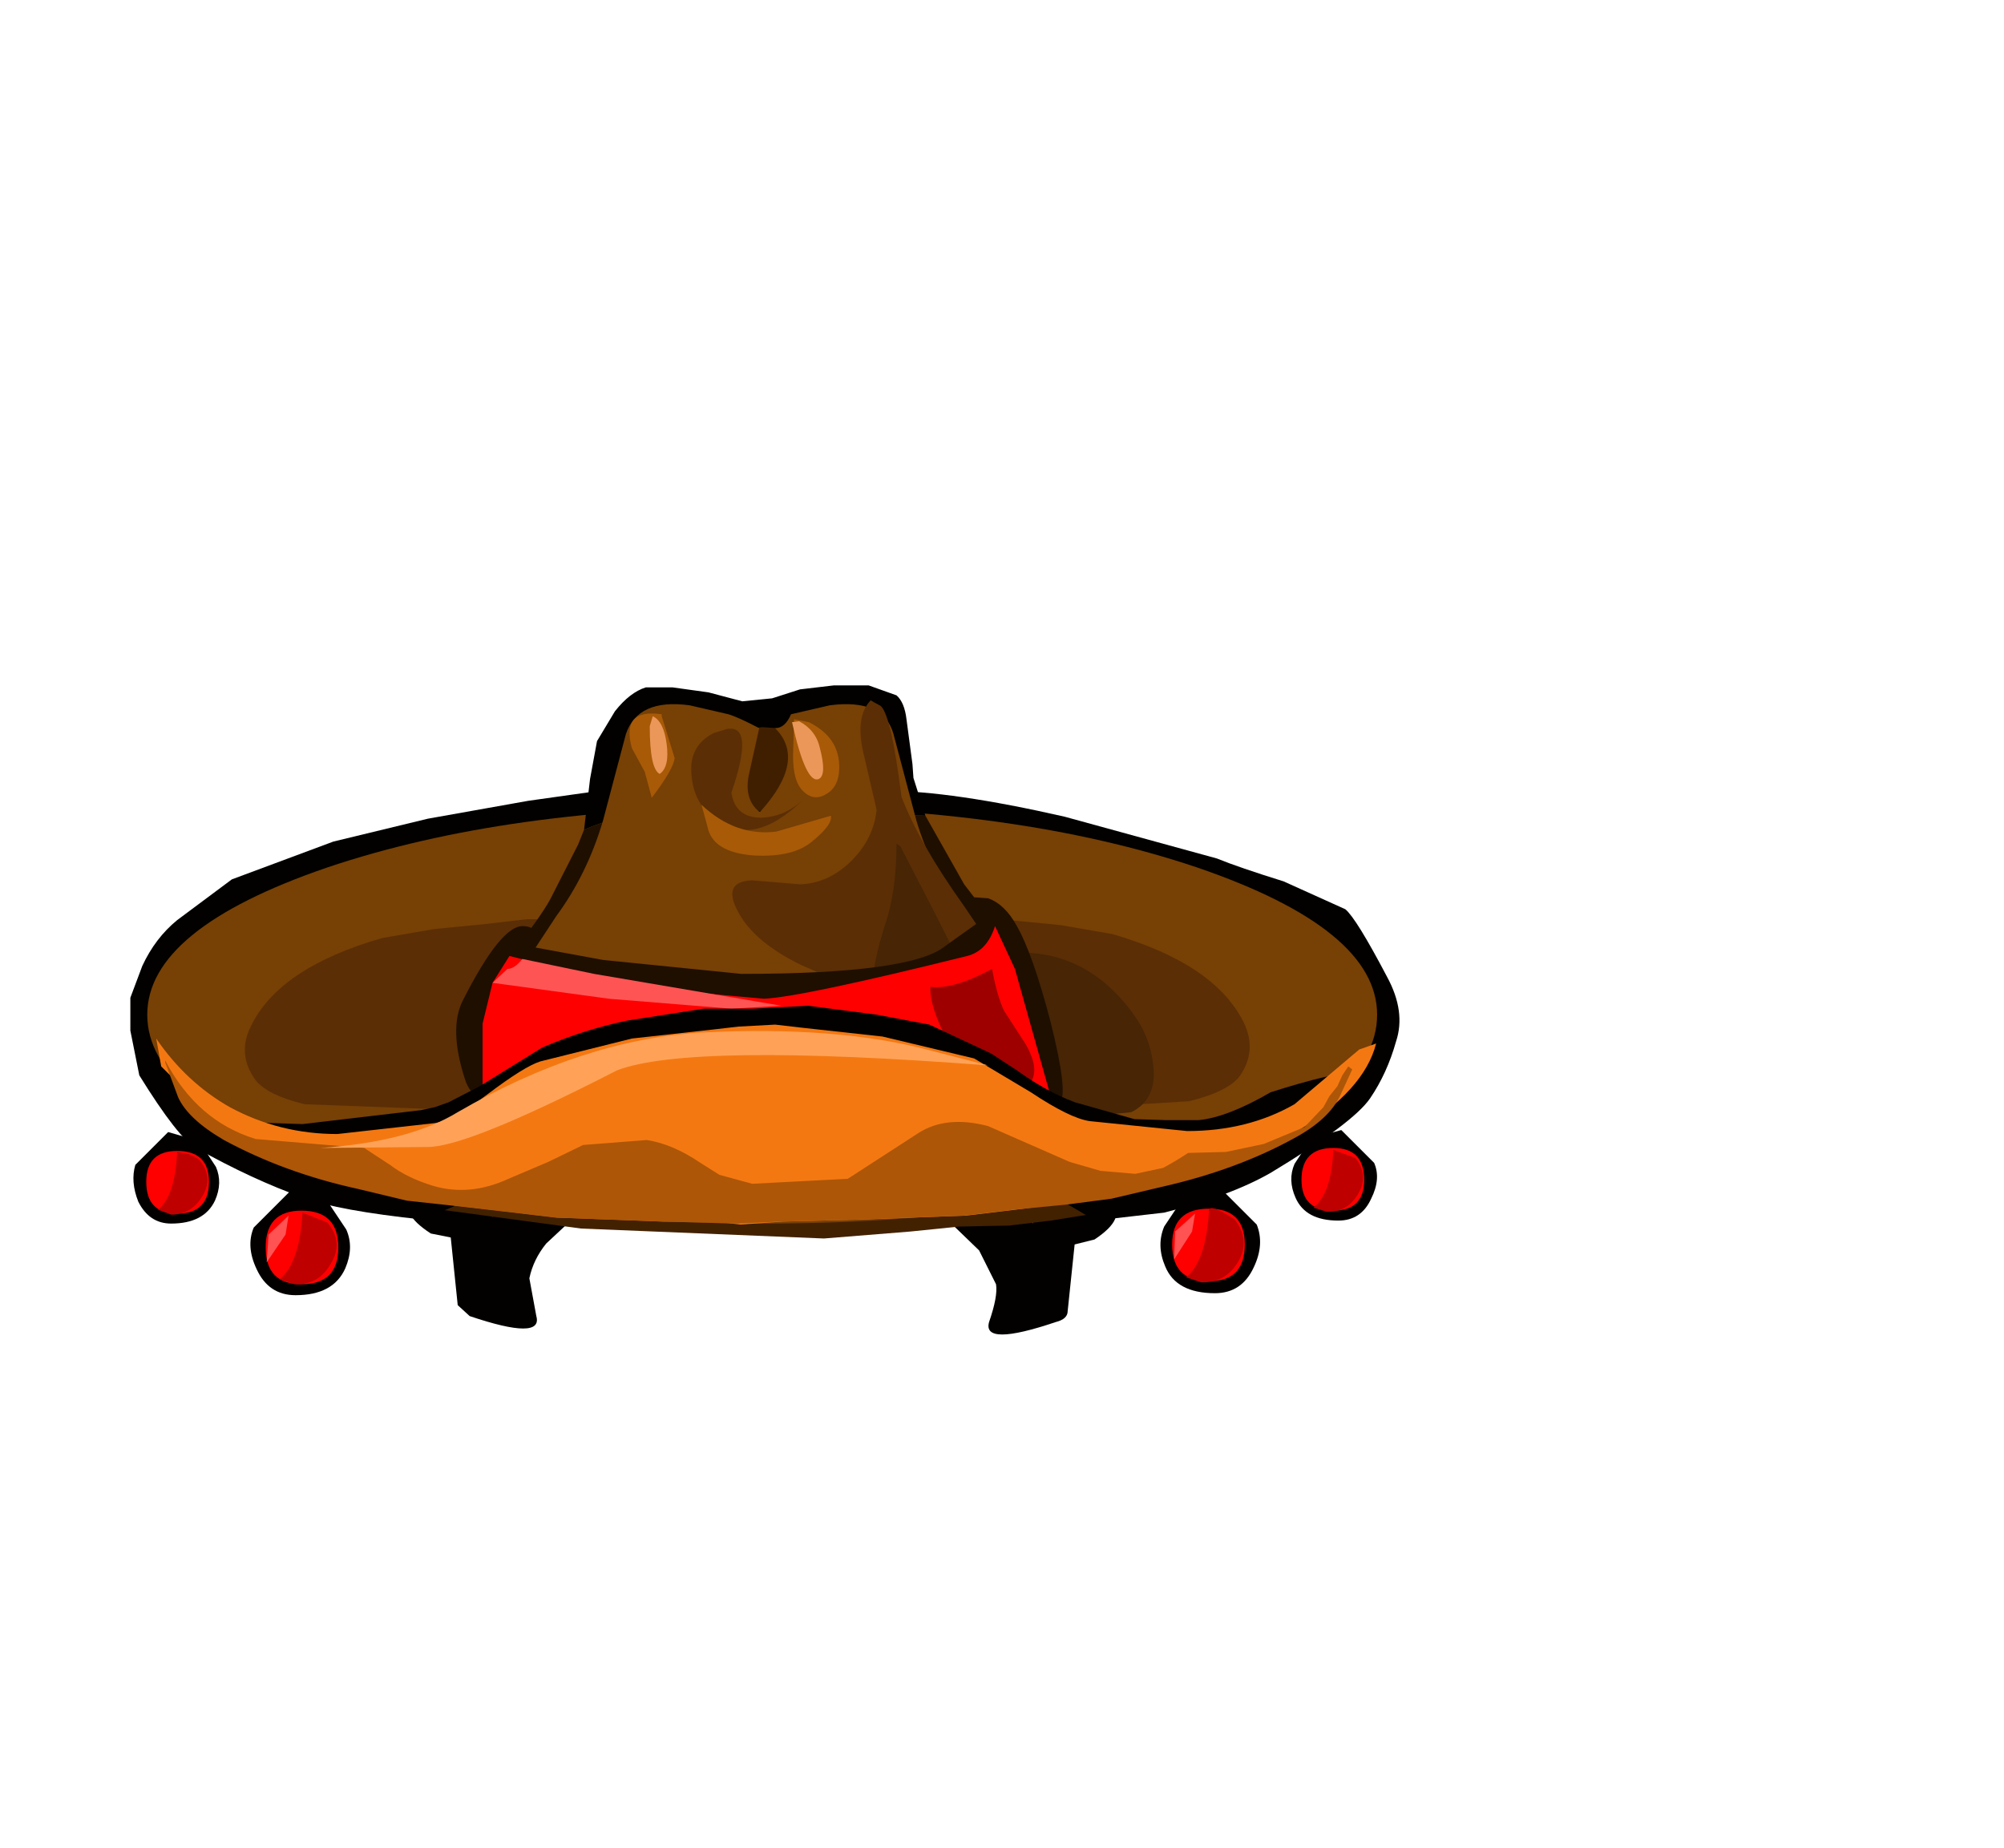 <?xml version="1.0" encoding="UTF-8" standalone="no"?>
<svg xmlns:xlink="http://www.w3.org/1999/xlink" height="92.9px" width="100.7px" xmlns="http://www.w3.org/2000/svg">
  <g transform="matrix(1.0, 0.0, 0.0, 1.0, 38.65, 49.75)">
    <use height="32.6" transform="matrix(1.0, 0.0, 0.0, 1.0, -32.1, -15.3)" width="63.75" xlink:href="#shape0"/>
  </g>
  <defs>
    <g id="shape0" transform="matrix(1.0, 0.0, 0.0, 1.0, 32.1, 15.3)">
      <path d="M-9.8 11.05 L-9.95 11.3 -9.85 11.35 -9.7 11.35 -11.2 12.75 Q-11.85 13.55 -12.05 14.5 L-11.7 16.4 Q-11.35 17.65 -15.05 16.4 L-15.65 15.85 -16.0 12.45 -17.0 12.25 Q-18.7 11.15 -17.8 10.4 L-17.7 10.35 -16.25 10.45 -16.25 10.3 -15.7 10.5 -15.1 10.6 -13.9 10.8 -13.85 11.2 -13.9 11.45 -13.75 10.95 -11.85 10.85 -9.8 11.05" fill="#020100" fill-rule="evenodd" stroke="none"/>
      <path d="M13.15 11.25 L13.15 11.45 13.25 11.75 13.25 11.5 13.3 11.1 14.45 10.9 15.1 10.85 15.6 10.6 15.6 10.75 17.05 10.65 17.15 10.7 Q18.0 11.45 16.35 12.55 L15.35 12.8 15.0 16.15 Q15.0 16.55 14.4 16.7 10.7 17.95 11.05 16.7 11.5 15.4 11.4 14.8 L10.55 13.1 9.05 11.65 9.25 11.65 9.3 11.6 9.15 11.35 11.25 11.15 13.15 11.25" fill="#020100" fill-rule="evenodd" stroke="none"/>
      <path d="M16.95 11.15 L14.15 11.6 12.05 11.85 9.55 11.9 7.1 12.15 2.75 12.5 -9.45 12.0 -17.25 10.95 Q2.65 2.1 16.95 11.15" fill="#422100" fill-rule="evenodd" stroke="none"/>
      <path d="M0.5 -11.0 L2.35 -10.35 5.9 -10.0 Q9.15 -10.0 14.85 -8.7 L22.5 -6.6 Q23.6 -6.15 25.85 -5.45 L28.95 -4.05 Q29.5 -3.6 31.05 -0.65 32.0 1.1 31.5 2.6 31.05 4.2 30.2 5.45 29.35 6.7 25.2 9.2 23.2 10.35 19.85 11.2 L16.8 11.55 16.45 11.65 Q2.45 2.8 -17.4 11.55 -21.65 11.1 -23.4 10.45 -25.95 9.55 -28.8 7.95 -29.7 7.45 -31.65 4.3 L-32.1 2.05 -32.1 0.4 -31.5 -1.2 Q-30.85 -2.6 -29.75 -3.5 L-27.0 -5.55 -21.9 -7.45 -17.15 -8.6 -12.1 -9.5 -8.9 -9.95 Q-7.8 -10.1 -5.85 -10.95 L-4.25 -11.0 -2.1 -11.1 0.5 -11.0" fill="#020100" fill-rule="evenodd" stroke="none"/>
      <path d="M-0.35 -9.2 Q12.45 -9.2 21.5 -6.15 30.55 -3.05 30.55 1.25 30.55 5.6 21.5 8.7 12.45 11.75 -0.35 11.75 -13.15 11.75 -22.2 8.7 -31.25 5.6 -31.25 1.25 -31.25 -3.05 -22.2 -6.15 -13.15 -9.2 -0.35 -9.2" fill="#774005" fill-rule="evenodd" stroke="none"/>
      <path d="M8.9 -3.7 L9.9 -3.7 12.1 -3.5 14.65 -3.25 17.25 -2.8 Q22.4 -1.3 23.85 1.65 24.55 3.1 23.6 4.4 22.95 5.15 21.1 5.6 L17.85 5.8 Q15.4 5.75 14.55 5.85 L13.6 6.1 Q13.3 6.25 12.95 5.75 L11.95 4.65 11.6 3.9 9.45 0.6 Q8.65 -0.7 8.35 -1.6 7.95 -2.95 8.05 -3.15 L8.85 -3.65 8.9 -3.7" fill="#5b2e05" fill-rule="evenodd" stroke="none"/>
      <path d="M12.1 -1.85 Q15.85 -2.1 18.25 1.15 19.15 2.35 19.3 3.8 19.5 5.5 18.2 6.15 L15.25 6.45 Q13.25 6.3 12.55 5.55 11.75 4.65 11.75 -0.85 L12.1 -1.85" fill="#472505" fill-rule="evenodd" stroke="none"/>
      <path d="M-11.1 -3.55 L-11.05 -3.45 Q-10.55 -3.45 -10.25 -2.95 -10.15 -2.7 -10.55 -1.45 -10.75 -0.75 -11.65 0.8 L-13.8 4.05 -14.15 4.85 -15.15 5.95 Q-15.5 6.45 -15.8 6.3 L-16.75 6.0 -23.35 5.75 Q-25.2 5.3 -25.8 4.55 -26.75 3.25 -26.05 1.85 -24.65 -1.1 -19.45 -2.6 L-16.85 -3.05 -14.3 -3.3 -12.15 -3.55 -11.1 -3.55" fill="#5b2e05" fill-rule="evenodd" stroke="none"/>
      <path d="M6.9 -13.6 L7.2 -11.35 7.25 -10.65 7.85 -8.75 -0.7 -9.0 Q-6.05 -9.45 -9.3 -8.05 L-9.0 -10.6 -8.65 -12.5 -7.75 -14.0 Q-7.0 -14.95 -6.2 -15.2 L-4.85 -15.2 -3.05 -14.95 -1.35 -14.5 0.15 -14.65 1.55 -15.1 3.25 -15.3 5.0 -15.3 6.4 -14.8 Q6.8 -14.45 6.9 -13.6" fill="#020100" fill-rule="evenodd" stroke="none"/>
      <path d="M1.25 -13.1 L1.5 -13.25 Q1.85 -12.65 1.9 -11.0 L1.7 -8.65 Q1.25 -7.5 0.05 -7.35 -1.1 -7.25 -1.95 -8.2 -2.45 -8.8 -2.45 -10.45 -2.45 -12.1 -1.85 -12.7 -1.45 -13.1 -0.35 -13.2 L1.25 -13.1" fill="#401f00" fill-rule="evenodd" stroke="none"/>
      <path d="M9.8 -5.3 L10.3 -4.65 11.55 -2.6 13.1 0.35 13.75 1.8 Q13.9 2.7 13.6 2.85 L12.95 2.9 12.15 2.85 8.3 2.45 Q6.45 2.3 4.7 2.45 L1.1 2.7 -2.55 2.9 -9.0 3.3 -11.5 3.6 -13.1 3.7 -13.8 3.65 -14.5 3.65 -15.0 3.6 -14.95 3.5 -15.0 3.5 -15.05 2.35 -14.7 1.55 -13.9 -0.35 -13.05 -1.7 Q-11.55 -3.55 -11.0 -4.55 L-9.6 -7.3 -9.3 -8.05 Q-6.05 -9.45 -0.7 -9.0 L7.85 -8.75 9.8 -5.3" fill="#1f0f00" fill-rule="evenodd" stroke="none"/>
      <path d="M0.3 -13.15 Q0.8 -13.15 1.1 -13.85 L3.05 -14.3 Q5.75 -14.65 6.25 -12.85 L7.4 -8.5 Q8.15 -6.0 9.75 -3.7 L12.05 -0.2 13.0 1.15 Q13.3 1.9 12.6 2.2 8.2 4.45 6.7 4.45 L4.75 4.6 0.7 4.1 Q-0.1 3.7 -0.4 3.85 L-0.45 3.9 -0.45 3.85 -0.5 3.9 -0.55 3.85 -1.65 4.1 -5.7 4.6 -7.65 4.45 Q-9.15 4.45 -13.55 2.2 -14.25 1.9 -13.95 1.15 L-13.0 -0.2 -10.7 -3.7 Q-9.15 -5.8 -8.35 -8.5 L-7.2 -12.85 Q-6.6 -14.65 -4.0 -14.3 L-2.05 -13.85 Q-1.55 -13.7 -0.5 -13.15 L-1.0 -10.9 Q-1.3 -9.6 -0.5 -8.95 L-0.45 -8.95 Q1.9 -11.55 0.3 -13.15" fill="#774005" fill-rule="evenodd" stroke="none"/>
      <path d="M1.55 -5.3 Q3.0 -5.35 4.15 -6.5 5.25 -7.6 5.4 -9.05 L4.75 -11.85 Q4.3 -13.7 5.1 -14.55 5.35 -14.4 5.55 -14.3 6.1 -14.05 6.65 -9.7 7.55 -7.35 9.8 -4.2 12.5 -0.3 12.75 1.35 13.0 3.55 10.15 2.4 L5.45 0.45 1.6 -1.25 Q-0.75 -2.4 -1.55 -3.9 -2.4 -5.45 -0.85 -5.5 L1.55 -5.3" fill="#5b2e05" fill-rule="evenodd" stroke="none"/>
      <path d="M5.25 -0.85 Q5.35 -1.75 5.8 -3.2 6.4 -4.9 6.4 -7.35 L6.6 -7.2 8.25 -4.0 9.8 -0.95 Q11.05 1.3 12.0 1.35 10.85 1.3 8.65 0.3 6.45 -0.75 5.25 -0.85" fill="#472505" fill-rule="evenodd" stroke="none"/>
      <path d="M-1.4 -0.8 Q7.15 -0.8 8.85 -2.2 L10.6 -3.45 10.3 -4.65 11.0 -4.6 Q11.85 -4.3 12.45 -3.2 13.25 -1.8 14.15 1.65 15.05 5.25 14.6 5.7 L12.45 5.8 10.7 5.45 Q4.3 5.3 -0.35 5.5 L-8.75 5.75 -12.5 6.0 Q-14.85 6.0 -15.3 4.45 -16.1 1.95 -15.4 0.55 -13.5 -3.2 -12.4 -3.2 -11.4 -3.2 -12.15 -2.2 L-8.35 -1.5 -1.4 -0.8" fill="#1f0f00" fill-rule="evenodd" stroke="none"/>
      <path d="M9.95 -1.7 Q10.95 -1.95 11.35 -3.2 L12.35 -1.05 14.2 5.55 Q12.1 4.3 11.7 4.45 L-1.05 5.8 -14.4 5.55 -14.4 1.7 -13.9 -0.35 -13.05 -1.7 -6.95 -0.15 -0.25 0.45 Q1.7 0.35 9.95 -1.7" fill="#ff0000" fill-rule="evenodd" stroke="none"/>
      <path d="M-12.4 -1.55 L-8.8 -0.8 0.6 0.8 -1.9 0.95 -8.05 0.45 -13.9 -0.35 -13.15 -1.05 Q-12.8 -1.05 -12.4 -1.55" fill="#ff5454" fill-rule="evenodd" stroke="none"/>
      <path d="M8.1 -0.15 Q9.25 0.0 11.2 -1.05 11.45 0.3 11.8 1.05 L12.9 2.75 Q13.55 3.9 13.2 4.55 L12.85 6.3 Q11.5 6.65 9.75 3.85 8.05 1.25 8.1 -0.15" fill="#9e0000" fill-rule="evenodd" stroke="none"/>
      <path d="M26.15 6.35 Q22.55 8.35 19.1 8.35 L15.75 7.9 Q14.05 7.0 13.2 6.65 L10.25 5.3 8.55 4.4 6.6 3.65 4.5 3.25 2.15 3.15 Q0.65 3.0 -2.3 3.2 L-6.85 3.75 Q-7.9 3.95 -10.4 5.25 L-13.9 6.8 -16.35 7.4 -20.55 7.7 -22.7 7.65 -24.5 7.55 -26.95 7.3 Q-28.7 6.6 -29.5 6.55 L-23.45 6.75 -17.5 6.05 -16.8 5.9 -16.1 5.65 -14.55 4.85 -11.4 2.9 Q-9.3 2.0 -7.15 1.55 L-3.3 0.95 -0.85 0.95 1.95 0.8 5.4 1.25 8.05 1.75 11.15 3.2 12.45 4.05 Q13.9 5.1 15.35 5.65 L18.35 6.5 19.9 6.55 21.6 6.55 Q23.05 6.4 25.2 5.15 28.35 4.15 29.45 4.15 L26.15 6.35" fill="#020100" fill-rule="evenodd" stroke="none"/>
      <path d="M29.65 3.0 L30.5 2.7 Q29.9 5.05 26.55 7.1 23.55 8.95 19.85 9.75 L17.35 10.4 15.05 10.7 12.4 11.05 9.9 11.35 4.55 11.55 0.7 11.65 -1.45 11.8 -2.7 11.65 -5.3 11.65 -10.65 11.45 -13.15 11.15 -15.75 10.85 -18.05 10.5 -20.6 9.9 Q-24.5 8.95 -27.25 7.2 -28.15 6.65 -29.7 4.7 L-30.55 3.85 -30.8 2.45 Q-29.3 4.65 -27.1 5.9 -24.6 7.25 -21.7 7.25 L-16.8 6.7 Q-15.85 6.55 -14.15 5.25 -12.3 3.85 -11.5 3.6 L-6.9 2.45 -2.85 2.0 -1.55 1.85 0.3 1.75 1.6 1.9 5.7 2.35 10.3 3.45 13.15 5.15 Q15.1 6.45 16.1 6.6 L21.0 7.1 Q24.05 7.1 26.4 5.75 L29.65 3.0" fill="#f47811" fill-rule="evenodd" stroke="none"/>
      <path d="M29.3 4.0 L28.7 5.3 Q28.15 6.5 26.4 7.45 23.5 9.05 19.75 9.9 L17.2 10.5 14.9 10.8 12.3 11.05 9.8 11.35 4.45 11.55 0.55 11.65 -1.55 11.75 -5.4 11.65 -10.75 11.45 -13.3 11.15 -15.9 10.85 -18.2 10.6 -20.7 10.0 Q-24.35 9.2 -27.4 7.55 -29.2 6.5 -29.7 5.4 L-30.35 3.65 -30.35 3.55 Q-28.75 6.6 -25.8 7.5 L-22.8 7.75 -20.35 7.95 -19.05 8.8 Q-18.2 9.45 -16.9 9.85 -15.05 10.4 -13.1 9.5 L-11.1 8.65 -9.35 7.8 -6.15 7.55 Q-4.85 7.75 -3.45 8.7 L-2.5 9.3 -0.85 9.75 3.95 9.5 7.5 7.2 Q8.9 6.3 11.0 6.85 L15.1 8.65 16.65 9.1 18.4 9.25 19.8 8.95 Q20.45 8.6 21.05 8.2 L22.95 8.15 24.85 7.75 26.9 6.9 27.85 5.9 28.15 5.35 28.55 4.85 28.8 4.3 29.1 3.85 29.3 4.0" fill="#ad5607" fill-rule="evenodd" stroke="none"/>
      <path d="M-2.15 -13.1 Q-0.7 -13.4 -1.9 -9.9 -1.7 -8.65 -0.4 -8.65 0.8 -8.7 1.7 -9.55 -0.8 -7.1 -2.75 -8.6 -3.8 -9.4 -3.9 -10.8 -4.05 -12.25 -2.8 -12.9 L-2.15 -13.1" fill="#5b2e05" fill-rule="evenodd" stroke="none"/>
      <path d="M1.25 -13.6 L2.0 -13.45 Q3.7 -12.6 3.5 -10.85 3.4 -10.1 2.8 -9.8 2.15 -9.45 1.6 -10.1 1.2 -10.6 1.2 -11.75 L1.25 -13.6" fill="#a85a07" fill-rule="evenodd" stroke="none"/>
      <path d="M1.15 -13.45 L1.5 -13.5 Q2.35 -13.05 2.55 -12.15 2.9 -10.8 2.5 -10.6 1.85 -10.3 1.15 -13.45" fill="#eb975a" fill-rule="evenodd" stroke="none"/>
      <path d="M-5.4 -13.85 L-5.4 -13.75 -4.75 -11.65 Q-4.8 -11.1 -5.9 -9.65 L-6.25 -10.95 -6.9 -12.15 Q-7.45 -14.15 -5.4 -13.85" fill="#a85a07" fill-rule="evenodd" stroke="none"/>
      <path d="M-6.0 -13.25 L-5.85 -13.75 Q-5.3 -13.5 -5.15 -12.35 -5.0 -11.2 -5.5 -10.85 -6.0 -11.1 -6.0 -13.25" fill="#eb975a" fill-rule="evenodd" stroke="none"/>
      <path d="M2.15 -7.45 Q1.2 -6.65 -0.75 -6.75 -2.85 -6.9 -3.1 -8.2 L-3.4 -9.3 Q-1.7 -7.7 0.35 -7.95 L3.1 -8.75 Q3.2 -8.3 2.15 -7.45" fill="#a85a07" fill-rule="evenodd" stroke="none"/>
      <path d="M11.0 3.8 Q-4.0 2.65 -7.65 4.05 -15.15 7.9 -17.15 7.9 L-22.55 7.95 Q-18.1 7.65 -15.65 6.15 -9.35 2.5 -3.4 2.15 3.45 1.8 8.1 3.05 L11.0 3.8" fill="#ffa257" fill-rule="evenodd" stroke="none"/>
      <path d="M20.85 10.4 L22.6 9.9 24.5 11.8 Q24.9 12.8 24.35 13.95 23.75 15.25 22.4 15.25 20.45 15.25 19.9 13.9 19.45 12.85 19.85 11.9 L20.85 10.4" fill="#020100" fill-rule="evenodd" stroke="none"/>
      <path d="M23.9 12.8 Q23.9 14.65 22.1 14.65 20.25 14.65 20.25 12.8 20.25 11.0 22.1 11.0 23.9 11.0 23.9 12.8" fill="#ff0000" fill-rule="evenodd" stroke="none"/>
      <path d="M20.95 14.45 Q21.95 13.65 22.1 11.1 22.1 10.7 23.4 11.55 24.2 12.6 23.55 13.7 22.9 14.75 21.7 14.7 L20.95 14.45" fill="#bf0000" fill-rule="evenodd" stroke="none"/>
      <path d="M27.25 7.45 L28.75 7.05 30.4 8.7 Q30.75 9.5 30.25 10.5 29.75 11.6 28.6 11.6 26.95 11.6 26.45 10.45 26.05 9.55 26.4 8.75 L27.25 7.45" fill="#020100" fill-rule="evenodd" stroke="none"/>
      <path d="M29.9 9.55 Q29.9 11.1 28.35 11.1 26.75 11.1 26.75 9.55 26.75 7.95 28.35 7.95 29.9 7.95 29.9 9.55" fill="#ff0000" fill-rule="evenodd" stroke="none"/>
      <path d="M27.35 10.95 Q28.25 10.25 28.35 8.05 L29.45 8.45 Q30.15 9.3 29.6 10.25 29.05 11.2 28.0 11.15 L27.35 10.95" fill="#bf0000" fill-rule="evenodd" stroke="none"/>
      <path d="M21.4 11.25 L21.25 12.15 20.35 13.55 20.4 12.15 21.4 11.25" fill="#ff5252" fill-rule="evenodd" stroke="none"/>
      <path d="M-22.25 10.55 L-21.25 12.05 Q-20.85 12.95 -21.3 14.0 -21.9 15.35 -23.8 15.35 -25.15 15.35 -25.75 14.05 -26.3 12.9 -25.9 11.95 L-24.0 10.05 -22.25 10.55" fill="#020100" fill-rule="evenodd" stroke="none"/>
      <path d="M-21.65 12.95 Q-21.65 14.8 -23.5 14.8 -25.3 14.8 -25.3 12.95 -25.3 11.1 -23.5 11.1 -21.65 11.1 -21.65 12.95" fill="#ff0000" fill-rule="evenodd" stroke="none"/>
      <path d="M-24.6 14.55 Q-23.6 13.75 -23.45 11.2 L-22.2 11.7 Q-21.35 12.7 -22.05 13.8 -22.65 14.85 -23.85 14.8 L-24.6 14.55" fill="#bf0000" fill-rule="evenodd" stroke="none"/>
      <path d="M-28.65 7.6 L-27.8 8.9 Q-27.45 9.7 -27.85 10.6 -28.4 11.75 -30.05 11.75 -31.15 11.75 -31.7 10.65 -32.1 9.65 -31.85 8.8 L-30.2 7.15 -28.65 7.6" fill="#020100" fill-rule="evenodd" stroke="none"/>
      <path d="M-28.15 9.65 Q-28.15 11.25 -29.75 11.25 -31.3 11.25 -31.3 9.65 -31.3 8.1 -29.75 8.1 -28.15 8.1 -28.15 9.65" fill="#ff0000" fill-rule="evenodd" stroke="none"/>
      <path d="M-30.7 11.05 Q-29.85 10.35 -29.75 8.15 L-29.2 8.25 Q-28.7 8.45 -28.6 8.6 -27.9 9.45 -28.5 10.4 -29.05 11.3 -30.05 11.3 L-30.7 11.05" fill="#bf0000" fill-rule="evenodd" stroke="none"/>
      <path d="M-24.15 11.35 L-24.3 12.3 -25.25 13.7 -25.15 12.3 -24.15 11.35" fill="#ff5252" fill-rule="evenodd" stroke="none"/>
    </g>
  </defs>
</svg>
